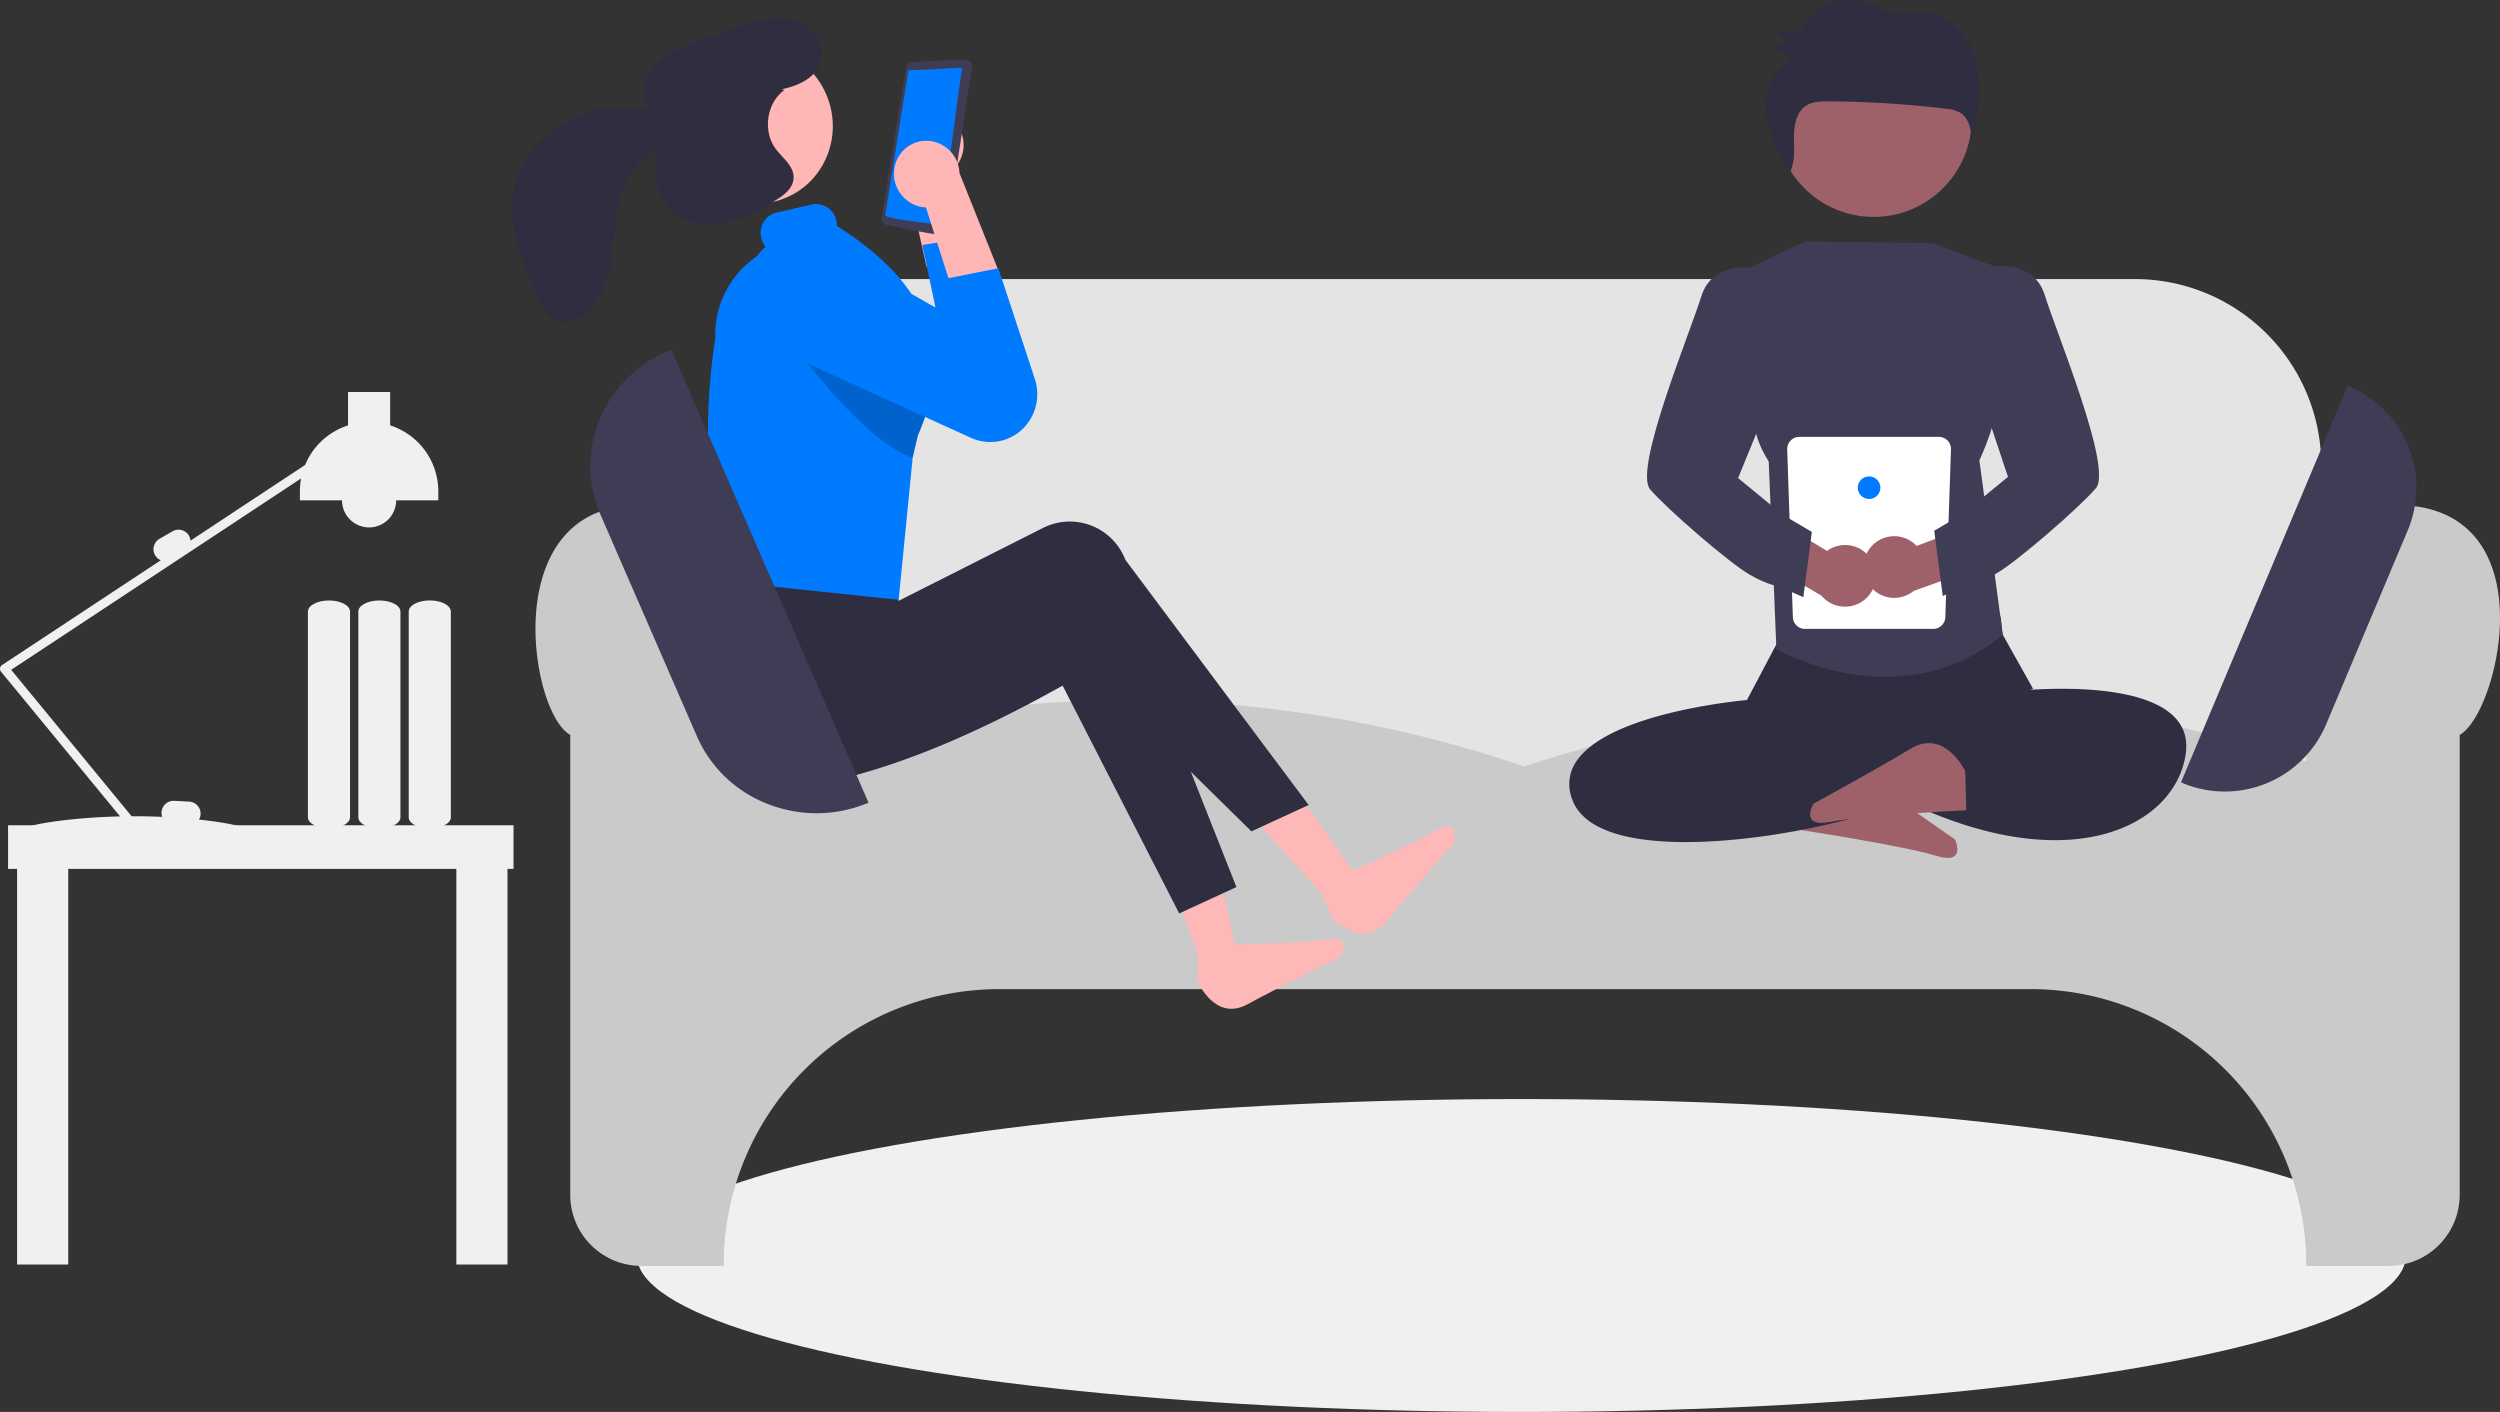 <svg data-name="Layer 1" xmlns="http://www.w3.org/2000/svg" width="830.942" height="469.301"><rect width="100%" height="100%" fill="#333333" stroke="none"/><ellipse cx="505.681" cy="417.301" rx="294" ry="52" fill="#f0f0f0"/><path d="M779.04 317.801h-551v-93.543h8.5v-69.626a61.944 61.944 0 0 1 61.874-61.874h411.251a61.944 61.944 0 0 1 61.874 61.874v69.626h7.5Z" fill="#e4e4e4"/><path d="M793.969 420.758h-27.43v-.5a91.604 91.604 0 0 0-91.5-91.5h-343a91.604 91.604 0 0 0-91.5 91.5v.5h-27.428a23.597 23.597 0 0 1-23.571-23.57V244.275c-7.965-4.5-14.443-28.94-10.236-48.459 2.641-12.249 10.265-27.042 31.586-27.958 20.756-.893 36.162 18.593 37.538 37.35a40.454 40.454 0 0 1-8.148 27.549h.26v21.814c45.008-14.423 90.08-21.763 133.974-21.814a410.048 410.048 0 0 1 132.03 21.973c88.384-28.587 175.852-29.143 259.996-1.647v-20.326h.26a40.454 40.454 0 0 1-8.148-27.548c1.51-20.574 18.338-37.33 37.515-37.351h.064c22.614 0 30.612 13.613 33.34 25.04 4.828 20.222-4.036 46.84-12.031 51.377v152.911a23.597 23.597 0 0 1-23.571 23.571Z" fill="#cacaca"/><path fill="#f0f0f0" d="M170.681 274.301h-168v14.5h3v131.5h17v-131.5h129v131.5h17v-131.5h2v-14.5z"/><path data-name="Path 164" d="M600.79 263.07s8.248-13.53 18.836-5.53 30.196 21.498 30.196 21.498 4.017 8.634-6.378 5.39-44.328-8.46-44.328-8.46Z" fill="#9e616a"/><path data-name="Path 161" d="M560.277 279.887c-8.874 0-16.997-.85-23.452-2.86-7.672-2.389-12.489-6.252-14.319-11.49a13.53 13.53 0 0 1 2.12-13.413c11.35-14.789 50.735-18.96 56.02-19.453l10.72-20.3c.686-4.844-2.56-8.511 3.048-8.603l66.33-.9c5.506-.116 3.943 3.294 4.886 8.017l10.106 18.04-43.493 18.356 6.575 16.024-.429.25c-12.729 7.383-49.336 16.331-78.112 16.332Z" fill="#2f2e41"/><path data-name="Path 162" d="M669.715 229.695s60.742-6.951 56.78 20.854-50.178 47.5-120.163 0l7.923-13.903s26.08-1.297 41.925-8.248Z" fill="#2f2e41"/><path d="m664.102 88.98-21.837-8.167-42.327-.546-18.22 8.714 5.118 29.409s-10.332 17.494 1.044 34.99l2.552 62.344s40.808 23.664 75.254-4.753l-7.785-57.964s13.022-26.894 2.928-36.885Z" fill="#3f3d56"/><path data-name="Path 163" d="M653.2 256.315s-6.802-14.312-18.162-7.451-32.26 18.256-32.26 18.256-4.889 8.171 5.786 6.022 44.966-3.826 44.966-3.826Z" fill="#9e616a"/><path d="M642.545 209.03h-42.603a4.043 4.043 0 0 1-4.043-4.043l-1.877-55.745a4.043 4.043 0 0 1 4.043-4.043h46.357a4.043 4.043 0 0 1 4.043 4.043l-1.877 55.745a4.043 4.043 0 0 1-4.043 4.043Z" fill="#fff"/><circle cx="621.243" cy="162.096" r="3.755" fill="#007bff"/><path d="M622.415 186.841a10.18 10.18 0 0 0-15.157-3.724l-19.894-12.055-10.274 10.303 28.333 16.629a10.234 10.234 0 0 0 16.992-11.153Z" fill="#9e616a"/><path d="M621.459 182.302a10.18 10.18 0 0 1 15.585-.855l21.78-8.166 8.19 12.026-30.92 11.1a10.234 10.234 0 0 1-14.635-14.105Z" fill="#9e616a"/><path d="M661.749 88.737s14.141-2.828 17.912 9.428 22.626 57.507 16.97 64.107-26.397 24.511-32.997 28.282-9.427 3.771-9.427 3.771l-8.485 3.771-2.828-21.683 9.676-5.732 14.835-12.18-8.484-25.455ZM583.36 89.138s-14.142-2.828-17.913 9.428-22.626 57.507-16.97 64.106 26.398 24.512 32.997 28.283 9.427 3.77 9.427 3.77l8.485 3.772 2.828-21.683-9.676-5.732-14.835-12.18 13.67-33.468Z" fill="#3f3d56"/><circle cx="622.769" cy="39.506" r="32.588" fill="#9e616a"/><path d="M655.186 15.67a20.793 20.793 0 0 0-10.88-10.511 19.852 19.852 0 0 0-14.884.013c-4.308-2.722-9.095-4.88-14.136-5.147s-10.371 1.603-13.478 5.72a22 22 0 0 1-2.354 3.059c-2.498 2.313-6.293 1.979-9.612 1.506l4.468 3.828-5.407 1.412 6.309 3.827c-6.106 3.664-8.88 11.663-8.148 18.927.694 6.877 4.014 13.166 7.983 18.756 1.584-3.342 1.243-7.34 1.216-11.103-.027-3.976.677-8.492 3.863-10.714 2.15-1.499 4.913-1.566 7.505-1.552a344.797 344.797 0 0 1 39.114 2.442 11.01 11.01 0 0 1 5.007 1.453c2.87 1.958 3.43 6 3.719 9.545a69.165 69.165 0 0 0 2.207-17.93c-.04-4.628-.572-9.35-2.492-13.531Z" fill="#2f2e41"/><path data-name="Path 163" d="M398.037 326.139s5.742 13.585 16.585 7.668 30.741-15.664 30.741-15.664 4.879-7.4-5.135-5.835-41.97 1.728-41.97 1.728Z" fill="#feb8b8"/><path d="M316.964 40.233a11.223 11.223 0 0 1 .255 15.673 10.75 10.75 0 0 1-1.346 1.167l11.275 37.588-19.188-6.002-7.766-34.774a11.181 11.181 0 0 1 1.366-13.61 10.76 10.76 0 0 1 15.404-.042Z" fill="#ffb6b6"/><path fill="#feb8b8" d="m398.438 318.288 12.055-4.249-11.017-49.559-17.793 6.272 16.755 47.536z"/><path data-name="Path 163" d="M442.803 305.433s10.536 10.32 18.259.68 22.326-26.304 22.326-26.304 1.648-8.709-6.989-3.405-38.058 17.776-38.058 17.776Z" fill="#feb8b8"/><path fill="#feb8b8" d="m440.146 298.034 9.485-8.568-29.273-41.479-13.999 12.647 33.787 37.4z"/><path d="m323.316 78.738 2.201 6.693 9.897 30.06a15.932 15.932 0 0 1-9.935 20.236 15.588 15.588 0 0 1-11.168-.569l-55.693-25.346a16.648 16.648 0 0 1-7.33-24.156 15.851 15.851 0 0 1 21.027-5.357l38.606 21.916-4.359-20.786Z" fill="#007bff"/><path d="m410.959 294.839-19.021 8.758-38.743-75.718c-33.214 18.541-65.883 32.245-97.327 35.056a19.773 19.773 0 0 1-21.276-17.828q-.079-.76-.099-1.523c-.26-11.752 1.845-25.186 4.883-39.283l53.492.667 4.364 6.68 48.226-24.347a19.756 19.756 0 0 1 26.518 9.123q.392.787.715 1.606Z" fill="#2f2e41"/><path d="m434.955 267.562-19.02 8.757-61.354-60.355c-33.214 18.541-65.884 32.244-97.327 35.056a19.773 19.773 0 0 1-21.277-17.828q-.078-.76-.099-1.523c-.26-11.752 1.845-25.186 4.883-39.283l56.602-14.747 1.254 22.094 48.226-24.347a19.756 19.756 0 0 1 26.518 9.123q.392.787.716 1.606Z" fill="#2f2e41"/><ellipse cx="435.68" cy="256.928" rx="25.589" ry="26.159" transform="rotate(-19.413 -286.062 688.641)" fill="#ffb6b6"/><path d="M293.017 72.462a2.053 2.053 0 0 0 1.624 2.342c.674-.148 19.286 4.289 19.324 3.016a1.984 1.984 0 0 0 .801-1.317l8.306-54.287a2.057 2.057 0 0 0-.49-1.673c.26-1.415-18.83.237-19.552.095a1.95 1.95 0 0 0-1.846 1.66Z" fill="#3f3d56"/><path d="M319.228 22.488s-16.1 1.038-15.915.776c-.403.124-1.404-.167-1.451.513l-7.619 47.728c-.626 1.203 17.254 2.922 17.533 3.3 1.483.336 7.441-51.218 8.023-51.677a.56.56 0 0 0-.455-.634.534.534 0 0 0-.116-.006ZM278.15 75.102a7.094 7.094 0 0 0-.18-1.865 6.938 6.938 0 0 0-8.25-5.25l-11.664 2.695a6.859 6.859 0 0 0-5.047 8.32 7.066 7.066 0 0 0 2.517 3.948 31.418 31.418 0 0 0-17.774 29.602c-3.825 24.51-3.406 51.151 2.787 80.701l58.148 6.1 4.67-47.264 1.707-7.336a58.99 58.99 0 0 0 1.288-3.134 55.966 55.966 0 0 0 4.033-18.298 41.795 41.795 0 0 0-1.623-13.287c-4.007-13.795-15.13-25.117-30.612-34.932Z" fill="#007bff"/><path d="M494.915 338.67a55.974 55.974 0 0 1-4.034 18.298c-.39 1.041-.823 2.081-1.288 3.134l-1.706 7.336c-17.791-5.59-43.83-43.105-43.83-43.105l14.79-8.685Z" transform="translate(-184.53 -215.35)" opacity=".2" style="isolation:isolate"/><path d="M297.337 55.629a11.249 11.249 0 0 0 8.642 13.095 10.794 10.794 0 0 0 1.772.208l11.914 37.392 12.466-15.731-13.225-33.096a11.218 11.218 0 0 0-8.816-10.48 10.735 10.735 0 0 0-12.753 8.612Z" fill="#ffb6b6"/><path d="m313.335 92.855 18.501-3.703 12.1 36.751a16.186 16.186 0 0 1-2.929 15.495 15.508 15.508 0 0 1-18.17 4.174l-55.695-25.35a16.722 16.722 0 0 1-8.794-21.246 15.858 15.858 0 0 1 20.911-9.02 16.271 16.271 0 0 1 1.583.755l38.6 21.916Z" fill="#007bff"/><path d="M262.287 6.224c-6.226-1.217-12.505.988-18.428 3.16l-12.873 4.723c-5.208 1.91-10.679 4.005-14.148 8.378s-3.894 11.782.607 15.168c-11.491-4.69-25.031-1.299-34.65 6.402a33.362 33.362 0 0 0-10.794 14.335c-2.26 6.223-2.131 13.165-.76 19.7s3.928 12.758 6.47 18.935c1.6 3.884 3.62 8.188 7.529 9.566 3.606 1.27 7.603-.522 10.34-3.166 4.77-4.61 6.78-11.457 7.74-18.113.96-6.657 1.072-13.49 2.915-19.939s5.845-12.71 12.054-14.98c-2.073 7.642.303 16.851 6.85 21.296 4.708 3.196 10.815 3.564 16.278 2.28 5.462-1.285 10.44-4.057 15.339-6.798 3.317-1.856 7.076-4.442 7.025-8.316-.05-3.8-3.716-6.362-5.976-9.418-4.36-5.898-2.981-15.271 2.866-19.475l-.716-.337c5.669-1.133 11.883-4.125 13.088-9.872 1.316-6.274-4.53-12.313-10.756-13.53Z" fill="#2f2e41"/><path d="M271.415 270.301a44.373 44.373 0 0 1-16.293-3.11 42.188 42.188 0 0 1-23.472-22.442l-32.073-73.708c-9.221-21.192 1.114-45.684 23.039-54.598l.544-.222 65.52 150.575-.544.222a44.361 44.361 0 0 1-16.72 3.283ZM739.47 263.086a36.295 36.295 0 0 1-14.102-2.855l-.46-.194 55.44-131.816.461.194a36.542 36.542 0 0 1 19.494 47.797l-27.138 64.525a36.558 36.558 0 0 1-33.695 22.349Z" fill="#3f3d56"/><path d="M.017 222.078a1.5 1.5 0 0 1 .656-1.028l52.773-34.84a3.954 3.954 0 0 1-1.894-1.659 4.012 4.012 0 0 1 1.464-5.464l4.33-2.5a4.011 4.011 0 0 1 5.464 1.464 3.939 3.939 0 0 1 .507 1.643l38.093-25.148a23.059 23.059 0 0 1 14.27-13.156V130.3h14v11.089a23.007 23.007 0 0 1 16 21.911v3h-14a9 9 0 0 1-18 0h-14v-3a23.123 23.123 0 0 1 .406-4.285l-96.37 63.62 40.032 48.67c.31-.002.62-.005.933-.005 3.194 0 6.288.076 9.237.206a3.957 3.957 0 0 1-.228-1.544 4.012 4.012 0 0 1 4.202-3.786l4.994.26a4.012 4.012 0 0 1 3.786 4.203 3.932 3.932 0 0 1-.542 1.772c8.83.938 14.55 2.231 14.55 2.89 0 1.078-15.362.051-34.591.002a1.495 1.495 0 0 1-2.566.45l-.37-.45c-19.173.053-34.472 1.074-34.472-.003 0-1.014 13.602-3.538 31.226-3.943L.341 223.254a1.5 1.5 0 0 1-.324-1.176ZM135.848 271.652v-68.386c0-2.03 3.14-3.682 7-3.682s7 1.652 7 3.682v68.386c0 2.03-3.14 3.682-7 3.682s-7-1.652-7-3.682Z" fill="#f0f0f0"/><path d="M119.098 271.652v-68.386c0-2.03 3.14-3.682 7-3.682s7 1.652 7 3.682v68.386c0 2.03-3.14 3.682-7 3.682s-7-1.652-7-3.682ZM102.348 271.652v-68.386c0-2.03 3.14-3.682 7-3.682s7 1.652 7 3.682v68.386c0 2.03-3.14 3.682-7 3.682s-7-1.652-7-3.682Z" fill="#f0f0f0"/></svg>